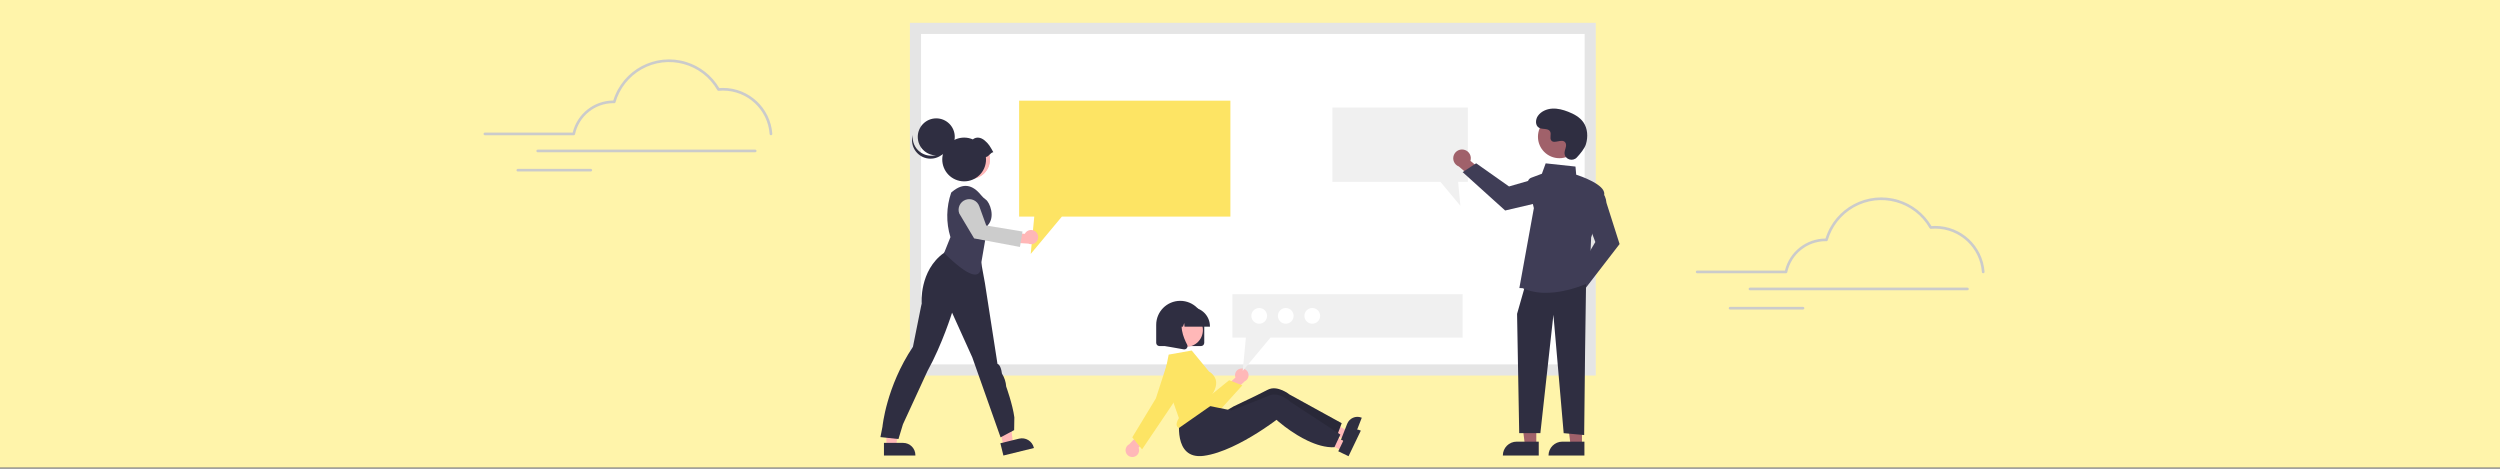 <?xml version="1.0" encoding="utf-8"?>
<!-- Generator: Adobe Illustrator 24.0.2, SVG Export Plug-In . SVG Version: 6.00 Build 0)  -->
<svg version="1.1" id="Layer_1" xmlns="http://www.w3.org/2000/svg" xmlns:xlink="http://www.w3.org/1999/xlink" x="0px" y="0px"
	 viewBox="0 0 1920 360" style="enable-background:new 0 0 1920 360;" xml:space="preserve">
<rect x="0" y="0" width="1920" height="360" fill="#808080" stroke="none"/>
<style type="text/css">
	.st0{fill:#FFF4AA;}
	.st1{fill:#FFFFFF;}
	.st2{fill:#E5E5E5;}
	.st3{fill:#FDE464;}
	.st4{fill:#F0F0F0;}
	.st5{fill:#FFB7B7;}
	.st6{fill:#2F2E41;}
	.st7{fill:#FFB8B8;}
	.st8{fill:#3F3D56;}
	.st9{fill:#CCCCCC;}
	.st10{fill:#A0616A;}
	.st11{opacity:0.14;enable-background:new    ;}
	.st12{fill:#CBCBCB;}
</style>
<rect x="0" y="-1" class="st0" width="1920" height="360"/>
<path class="st1" d="M703.08,284.14h518.2V21.8h-518.2V284.14z"/>
<path class="st2" d="M1225.56,288.41H698.81V17.53h526.75V288.41z M707.36,279.86h509.65V26.08H707.36V279.86z"/>
<polygon class="st3" points="944.94,77.3 944.94,166.34 815.51,166.34 791.59,195.03 794.32,166.34 782.69,166.34 782.69,77.3 "/>
<polygon class="st4" points="1023.27,82.58 1023.27,139.67 1106.26,139.67 1121.59,158.07 1119.84,139.67 1127.3,139.67 
	1127.3,82.58 "/>
<polygon class="st5" points="680.78,342.58 688.26,342.58 691.83,313.7 680.78,313.7 "/>
<path class="st6" d="M678.87,340.14l14.75,0h0c5.19,0,9.4,4.21,9.4,9.4v0.31l-24.14,0L678.87,340.14z"/>
<polygon class="st5" points="770.73,342.33 778,340.54 774.56,311.65 763.83,314.29 "/>
<path class="st6" d="M768.29,340.42l14.32-3.52l0,0c5.04-1.24,10.13,1.84,11.37,6.88l0.07,0.3l-23.44,5.77L768.29,340.42z"/>
<path class="st6" d="M676.17,335.69l1.56-7.96c0,0,2.86-30.73,23.41-61.39l6.69-33.31c0,0-1.99-25.21,17.18-38.86l5.91-4.07
	l20.72,1.19l4.79,26.2l9.64,62c0,0,2.49,0.23,3.42,7.4c1.9,3.01,3.02,6.44,3.27,9.99c0,0,4.93,13.61,6.26,23.64l-0.16,9.81
	l-10.42,5.55l-21.72-61.42l-15.53-34.34c0,0-7.48,24.19-18.93,44.92c0,0-15.69,33.95-18.82,40.85l-3.42,11.29L676.17,335.69z"/>
<circle class="st5" cx="745.46" cy="122.57" r="14.81"/>
<circle class="st7" cx="745.46" cy="122.57" r="14.81"/>
<path class="st8" d="M725.05,194.33l4.89-12.21c-3.45-11.19-3.24-23.19,0.6-34.25l0,0l0.94-0.77c8.15-6.71,15.3-5.49,21.94,2.72l0,0
	c1.07,1.33,2.32,2.51,3.71,3.5c2.93,2.05,7.57,13.21,1.44,19.75l-4.91,28.62C754.19,217.49,742.72,211.54,725.05,194.33z"/>
<path class="st5" d="M795.16,177.72c-2.39-1.81-5.79-1.33-7.6,1.05c-0.19,0.25-0.36,0.53-0.51,0.81l-12.35-0.96l-2.42,7.37
	l17.47,1.11c2.77,1.19,5.97-0.1,7.16-2.86C797.9,181.92,797.18,179.22,795.16,177.72L795.16,177.72z"/>
<path class="st9" d="M783.33,189.67l-35.2-6.57l-11.45-19.2c-1.53-4.25,0.67-8.93,4.92-10.47c4.25-1.53,8.93,0.67,10.47,4.92l0,0
	l5.37,14.85l27.84,4.61L783.33,189.67z"/>
<circle class="st6" cx="719.05" cy="105.11" r="14.21"/>
<path class="st6" d="M706.8,116.88c6.36,4.6,15.24,3.17,19.84-3.19c0.94-1.29,1.65-2.74,2.1-4.27c-0.98,7.79-8.09,13.31-15.87,12.33
	c-7.79-0.98-13.31-8.09-12.33-15.87c0.1-0.77,0.26-1.54,0.48-2.28C700.37,108.74,702.59,113.84,706.8,116.88z"/>
<path class="st6" d="M762.87,116.89c-2.48-4.44-3.43-6.3-6.63-9c-2.83-2.39-6.31-3.09-9.11-0.83c-8.52-3.68-18.41,0.24-22.09,8.76
	c-3.68,8.52,0.24,18.41,8.76,22.09c8.52,3.68,18.41-0.24,22.09-8.76c0.91-2.1,1.38-4.37,1.38-6.67c0-0.64-0.04-1.27-0.11-1.9
	C759.6,120.25,760.44,117.24,762.87,116.89z"/>
<path class="st10" d="M1199.69,223.2c0.18-3.7,3.32-6.56,7.02-6.39c0.39,0.02,0.79,0.07,1.17,0.16l8.88-12.51l8.92,3.54
	l-12.78,17.49c-1.07,3.57-4.83,5.6-8.4,4.54C1201.51,229.14,1199.52,226.31,1199.69,223.2L1199.69,223.2z"/>
<path class="st8" d="M1209.43,212.44l15.78-26.54l-6.43-17.15l8.76-23.35l0.32,0.14c0.21,0.09,5.19,2.31,5.92,10.26l10.06,31.63
	l-26.86,34.84L1209.43,212.44z"/>
<path class="st10" d="M1123.72,114.87c3.68,0.46,6.29,3.82,5.82,7.49c-0.05,0.39-0.13,0.78-0.25,1.16l11.78,9.82l-4.22,8.62
	l-16.45-14.1c-3.48-1.34-5.21-5.24-3.87-8.72C1117.66,116.22,1120.63,114.46,1123.72,114.87z"/>
<path class="st8" d="M1133.69,125.41l25.24,17.79l17.59-5.08l22.6,10.54l-0.16,0.31c-0.11,0.2-2.71,4.99-10.69,5.11l-32.31,7.59
	l-32.66-29.47L1133.69,125.41z"/>
<polygon class="st10" points="1179.88,341.69 1171.11,341.69 1166.93,307.84 1179.88,307.84 "/>
<path class="st6" d="M1164.84,339.18h16.92l0,0v10.66l0,0h-27.58l0,0l0,0C1154.18,343.95,1158.95,339.18,1164.84,339.18
	L1164.84,339.18z"/>
<polygon class="st10" points="1214.95,341.69 1206.18,341.69 1202,307.84 1214.96,307.84 "/>
<path class="st6" d="M1199.91,339.18h16.92l0,0v10.66l0,0h-27.58l0,0l0,0C1189.26,343.95,1194.03,339.18,1199.91,339.18
	L1199.91,339.18z"/>
<polygon class="st6" points="1218.08,218.14 1217.36,268.25 1216.64,334.1 1200.9,332.67 1193.02,241.76 1183,332.67 
	1166.75,332.67 1165.11,241.05 1170.83,221.01 "/>
<path class="st8" d="M1169.27,221.31l-2.4-0.1l11.14-61.38l-4.56-18.55c-0.49-2,0.59-4.05,2.52-4.77l8.21-3.08l2.9-7.98l22.88,2.47
	l0.56,6.23c2.48,0.8,22.9,7.6,21.49,15.34c-1.39,7.65-9.6,31.71-10.02,32.93l-1.44,34.51l-0.18,0.09
	c-0.21,0.11-15.98,7.86-33.12,7.86C1181.07,224.97,1174.94,223.76,1169.27,221.31z"/>
<circle class="st10" cx="1197.62" cy="105.03" r="16.47"/>
<path class="st6" d="M1210.96,120.97c-3.14,3.34-8.97,1.55-9.38-3.02c-0.03-0.35-0.03-0.71,0.01-1.07c0.21-2.02,1.38-3.86,1.1-6
	c-0.06-0.53-0.26-1.04-0.58-1.47c-2.5-3.35-8.38,1.5-10.74-1.53c-1.45-1.86,0.25-4.79-0.86-6.87c-1.47-2.74-5.81-1.39-8.53-2.89
	c-3.03-1.67-2.85-6.32-0.85-9.15c2.43-3.45,6.7-5.29,10.91-5.55s8.4,0.87,12.33,2.41c4.47,1.74,8.9,4.15,11.65,8.08
	c3.34,4.78,3.67,11.2,1.99,16.79C1217,114.09,1213.52,118.24,1210.96,120.97z"/>
<polygon class="st7" points="1032.47,337.14 1034.91,330.84 1011.8,318.41 1008.18,327.7 "/>
<path class="st6" d="M1045.58,320.71c-4.36-1.7-9.27,0.46-10.97,4.82c0,0,0,0.01,0,0.01l-1.65,4.24l-2.55,6.55l-0.62,1.61l8.16,3.17
	l7.89-20.3L1045.58,320.71z"/>
<path class="st6" d="M1030.41,325.02l-1.06,2.82l-2.66,7.05l-0.06,0.18c-6.77,0.87-14.19-0.84-21.05-3.48
	c-2.75-1.06-5.44-2.26-8.06-3.6c-3.88-1.96-7.36-4.03-10.13-5.8c-4.17-2.68-6.75-4.69-6.75-4.69s-0.68,0.62-1.92,1.67
	c-1.65,1.41-4.3,3.62-7.64,6.23c-1.28,1-2.65,2.04-4.11,3.14c-10.8,8.01-24.66-13.36-24.66-13.36s3.9-2.48,4.92-2.96
	c3.28-1.55,10.98-5.21,17.63-8.46c3.42-1.68,6.56-3.25,8.67-4.37c7.46-3.97,16.74,3.55,16.74,3.55L1030.41,325.02z"/>
<path class="st11" d="M1030.41,325.02l-1.06,2.82l-2.66,7.05l-0.06,0.18c-6.77,0.87-14.19-0.84-21.05-3.48
	c-2.75-1.06-5.44-2.26-8.06-3.6c-3.88-1.96-7.36-4.03-10.13-5.8c-4.17-2.68-6.75-4.69-6.75-4.69s-0.68,0.62-1.92,1.67
	c-1.65,1.41-4.3,3.62-7.64,6.23c-1.28,1-2.65,2.04-4.11,3.14c-10.8,8.01-24.66-13.36-24.66-13.36s3.9-2.48,4.92-2.96
	c3.28-1.55,10.98-5.21,17.63-8.46c3.42-1.68,6.56-3.25,8.67-4.37c7.46-3.97,16.74,3.55,16.74,3.55L1030.41,325.02z"/>
<path class="st6" d="M922.39,265.77h-31.95c-1.37,0-2.48-1.11-2.48-2.48v-13.77c-0.01-10.19,8.25-18.46,18.44-18.47
	c10.19-0.01,18.46,8.25,18.47,18.44c0,0.01,0,0.02,0,0.02v13.77C924.87,264.66,923.76,265.77,922.39,265.77z"/>
<path class="st7" d="M952.78,283.07c-2.81,0.49-4.69,3.17-4.19,5.98c0.05,0.3,0.13,0.59,0.24,0.88l-8.69,7.99l3.57,6.46l12.11-11.46
	c2.62-1.16,3.81-4.23,2.65-6.85C957.49,283.88,955.14,282.64,952.78,283.07L952.78,283.07z"/>
<path class="st3" d="M926.64,319.4c-0.39,0-0.79-0.02-1.18-0.05c-4.76-0.4-8.99-3.22-11.18-7.47l-13.92-26.79
	c-1.96-3.77-0.49-8.41,3.28-10.37c3.53-1.83,7.87-0.67,10.02,2.67l12.84,28.82l17.48-14.2l10.12,3.94L937,314.82
	C934.34,317.73,930.58,319.4,926.64,319.4z"/>
<polygon class="st7" points="1030.51,345.99 1033.44,339.9 1011.34,325.73 1007.03,334.71 "/>
<path class="st6" d="M1044.85,330.62c-4.22-2.03-9.28-0.25-11.31,3.96c0,0,0,0,0,0.01l-1.97,4.1l-3.04,6.34l-0.74,1.55l7.89,3.79
	l9.43-19.64L1044.85,330.62z"/>
<path class="st6" d="M1029.39,333.75l-1.28,2.73l-3.19,6.82l-0.08,0.17c-6.82,0.35-14.08-1.92-20.72-5.09
	c-2.66-1.27-5.25-2.67-7.76-4.2c-3.72-2.25-7.02-4.58-9.65-6.56c-3.96-2.99-6.37-5.2-6.37-5.2s-0.73,0.56-2.04,1.52
	c-1.76,1.28-4.56,3.28-8.1,5.62c-1.35,0.9-2.8,1.83-4.34,2.81c-11.38,7.16-27.57,15.87-41.34,17.71
	c-24.18,3.23-18.49-29.03-18.49-29.03l19.24-9.99l8.17,1.66l9.1,1.84l3.22,0.66c0,0,0.61-0.23,1.66-0.63
	c3.39-1.29,11.35-4.35,18.23-7.09c3.54-1.41,6.79-2.74,8.98-3.69c7.75-3.39,16.42,4.82,16.42,4.82L1029.39,333.75z"/>
<path class="st7" d="M870.82,350.86c2.78-0.64,4.52-3.41,3.88-6.19c-0.07-0.3-0.16-0.59-0.28-0.87l8.26-8.43l-3.9-6.27l-11.5,12.07
	c-2.56,1.29-3.59,4.42-2.29,6.98C866.08,350.29,868.49,351.41,870.82,350.86L870.82,350.86z"/>
<circle class="st7" cx="910.94" cy="253.5" r="12.88"/>
<path class="st3" d="M894.18,289.26l11.22,31.82l-0.07,0.11c-1.56,2.58-2.07,4.66-1.48,6.02c0.32,0.7,0.93,1.22,1.66,1.43
	l26.56-18.57l-0.93-7.44l0.05-0.08c2.57-4.11,3.4-7.83,2.47-11.06c-0.84-2.61-2.65-4.8-5.07-6.11l-0.09-0.07l-13.25-16.12
	l-17.71,3.15L894.18,289.26z"/>
<path class="st3" d="M877.11,345.12l-7.52-9.25l18.13-29.92l8.45-26.12l0.26,0.08l-0.26-0.08c1.78-5.51,7.7-8.54,13.21-6.75
	c5.51,1.78,8.54,7.7,6.75,13.21c-0.3,0.92-0.72,1.79-1.26,2.6l-15.51,23.24L877.11,345.12z"/>
<path class="st6" d="M929.24,250.89H909.7l-0.2-2.81l-1,2.81h-3.01l-0.4-5.56l-1.99,5.56h-5.82v-0.28
	c0.01-8.06,6.54-14.59,14.6-14.6h2.75c8.06,0.01,14.59,6.54,14.6,14.6L929.24,250.89z"/>
<path class="st6" d="M909.54,268.34c-0.15,0-0.29-0.01-0.44-0.04l-14.31-2.52v-23.65h15.75l-0.39,0.45
	c-5.43,6.33-1.34,16.59,1.58,22.14c0.44,0.83,0.36,1.84-0.19,2.59C911.07,267.96,910.33,268.34,909.54,268.34z"/>
<polygon class="st4" points="1123.3,225.97 1123.3,259.29 975.72,259.29 954.41,284.85 956.85,259.29 946.48,259.29 946.48,225.97 
	"/>
<circle class="st1" cx="1007.83" cy="242.58" r="6.04"/>
<circle class="st1" cx="987.46" cy="242.58" r="6.04"/>
<circle class="st1" cx="967.08" cy="242.58" r="6.04"/>
<path class="st12" d="M592.1,103.88c-0.53,0-0.98-0.41-1.01-0.95c-1.38-18.76-16.98-33.3-35.8-33.35c-1.09,0-2.23,0.06-3.39,0.16
	c-0.4,0.04-0.78-0.16-0.98-0.51c-11.72-20.51-37.84-27.63-58.35-15.92c-9.64,5.51-16.76,14.55-19.86,25.22
	c-0.13,0.44-0.54,0.75-1,0.73l-0.27-0.01c-0.14,0-0.28-0.01-0.42-0.01c-14.18,0.04-26.41,9.96-29.39,23.81
	c-0.1,0.47-0.52,0.81-1,0.81h-68.22c-0.56,0-1.02-0.45-1.02-1.02c0-0.56,0.45-1.02,1.02-1.02c0,0,0,0,0.01,0h67.41
	c3.49-14.4,16.35-24.56,31.17-24.62c7.31-23.64,32.4-36.88,56.04-29.57c10.64,3.29,19.67,10.42,25.34,20.01
	c1-0.08,1.98-0.12,2.93-0.12c19.88,0.05,36.37,15.41,37.83,35.24c0.04,0.56-0.38,1.05-0.94,1.09c0,0,0,0,0,0
	C592.15,103.88,592.12,103.88,592.1,103.88z"/>
<path class="st12" d="M579.98,116.94H412.97c-0.56,0-1.02-0.46-1.02-1.02c0-0.56,0.46-1.01,1.02-1.02h167.01
	c0.56,0,1.02,0.45,1.02,1.02C581.01,116.48,580.55,116.94,579.98,116.94C579.99,116.94,579.99,116.94,579.98,116.94z"/>
<path class="st12" d="M453.71,131.71H397.7c-0.56,0-1.02-0.45-1.02-1.02c0-0.56,0.45-1.02,1.02-1.02c0,0,0,0,0.01,0h56.01
	c0.56,0,1.02,0.46,1.02,1.02C454.72,131.25,454.27,131.7,453.71,131.71z"/>
<path class="st12" d="M1523.1,209.88c-0.53,0-0.98-0.41-1.01-0.95c-1.38-18.76-16.98-33.3-35.8-33.35c-1.09,0-2.23,0.06-3.39,0.16
	c-0.4,0.04-0.78-0.16-0.98-0.51c-11.72-20.51-37.84-27.63-58.35-15.92c-9.64,5.51-16.76,14.55-19.86,25.22
	c-0.13,0.44-0.54,0.75-1,0.73l-0.27-0.01c-0.14,0-0.28-0.01-0.42-0.01c-14.18,0.04-26.41,9.96-29.39,23.81
	c-0.1,0.47-0.52,0.81-1,0.81h-68.22c-0.56,0-1.02-0.45-1.02-1.02c0-0.56,0.45-1.02,1.02-1.02c0,0,0,0,0.01,0h67.41
	c3.49-14.4,16.35-24.56,31.17-24.62c7.31-23.64,32.4-36.88,56.04-29.57c10.64,3.29,19.67,10.42,25.34,20.01
	c1-0.08,1.98-0.12,2.93-0.12c19.88,0.05,36.37,15.41,37.83,35.24c0.04,0.56-0.38,1.05-0.94,1.09c0,0,0,0,0,0
	C1523.15,209.88,1523.12,209.88,1523.1,209.88z"/>
<path class="st12" d="M1510.98,222.94h-167.01c-0.56,0-1.02-0.46-1.02-1.02c0-0.56,0.46-1.01,1.02-1.02h167.01
	c0.56,0,1.02,0.45,1.02,1.02C1512.01,222.48,1511.55,222.94,1510.98,222.94C1510.99,222.94,1510.99,222.94,1510.98,222.94z"/>
<path class="st12" d="M1384.71,237.71h-56.01c-0.56,0-1.02-0.45-1.02-1.02c0-0.56,0.45-1.02,1.02-1.02c0,0,0,0,0.01,0h56.01
	c0.56,0,1.02,0.46,1.02,1.02C1385.72,237.25,1385.27,237.7,1384.71,237.71z"/>
</svg>
